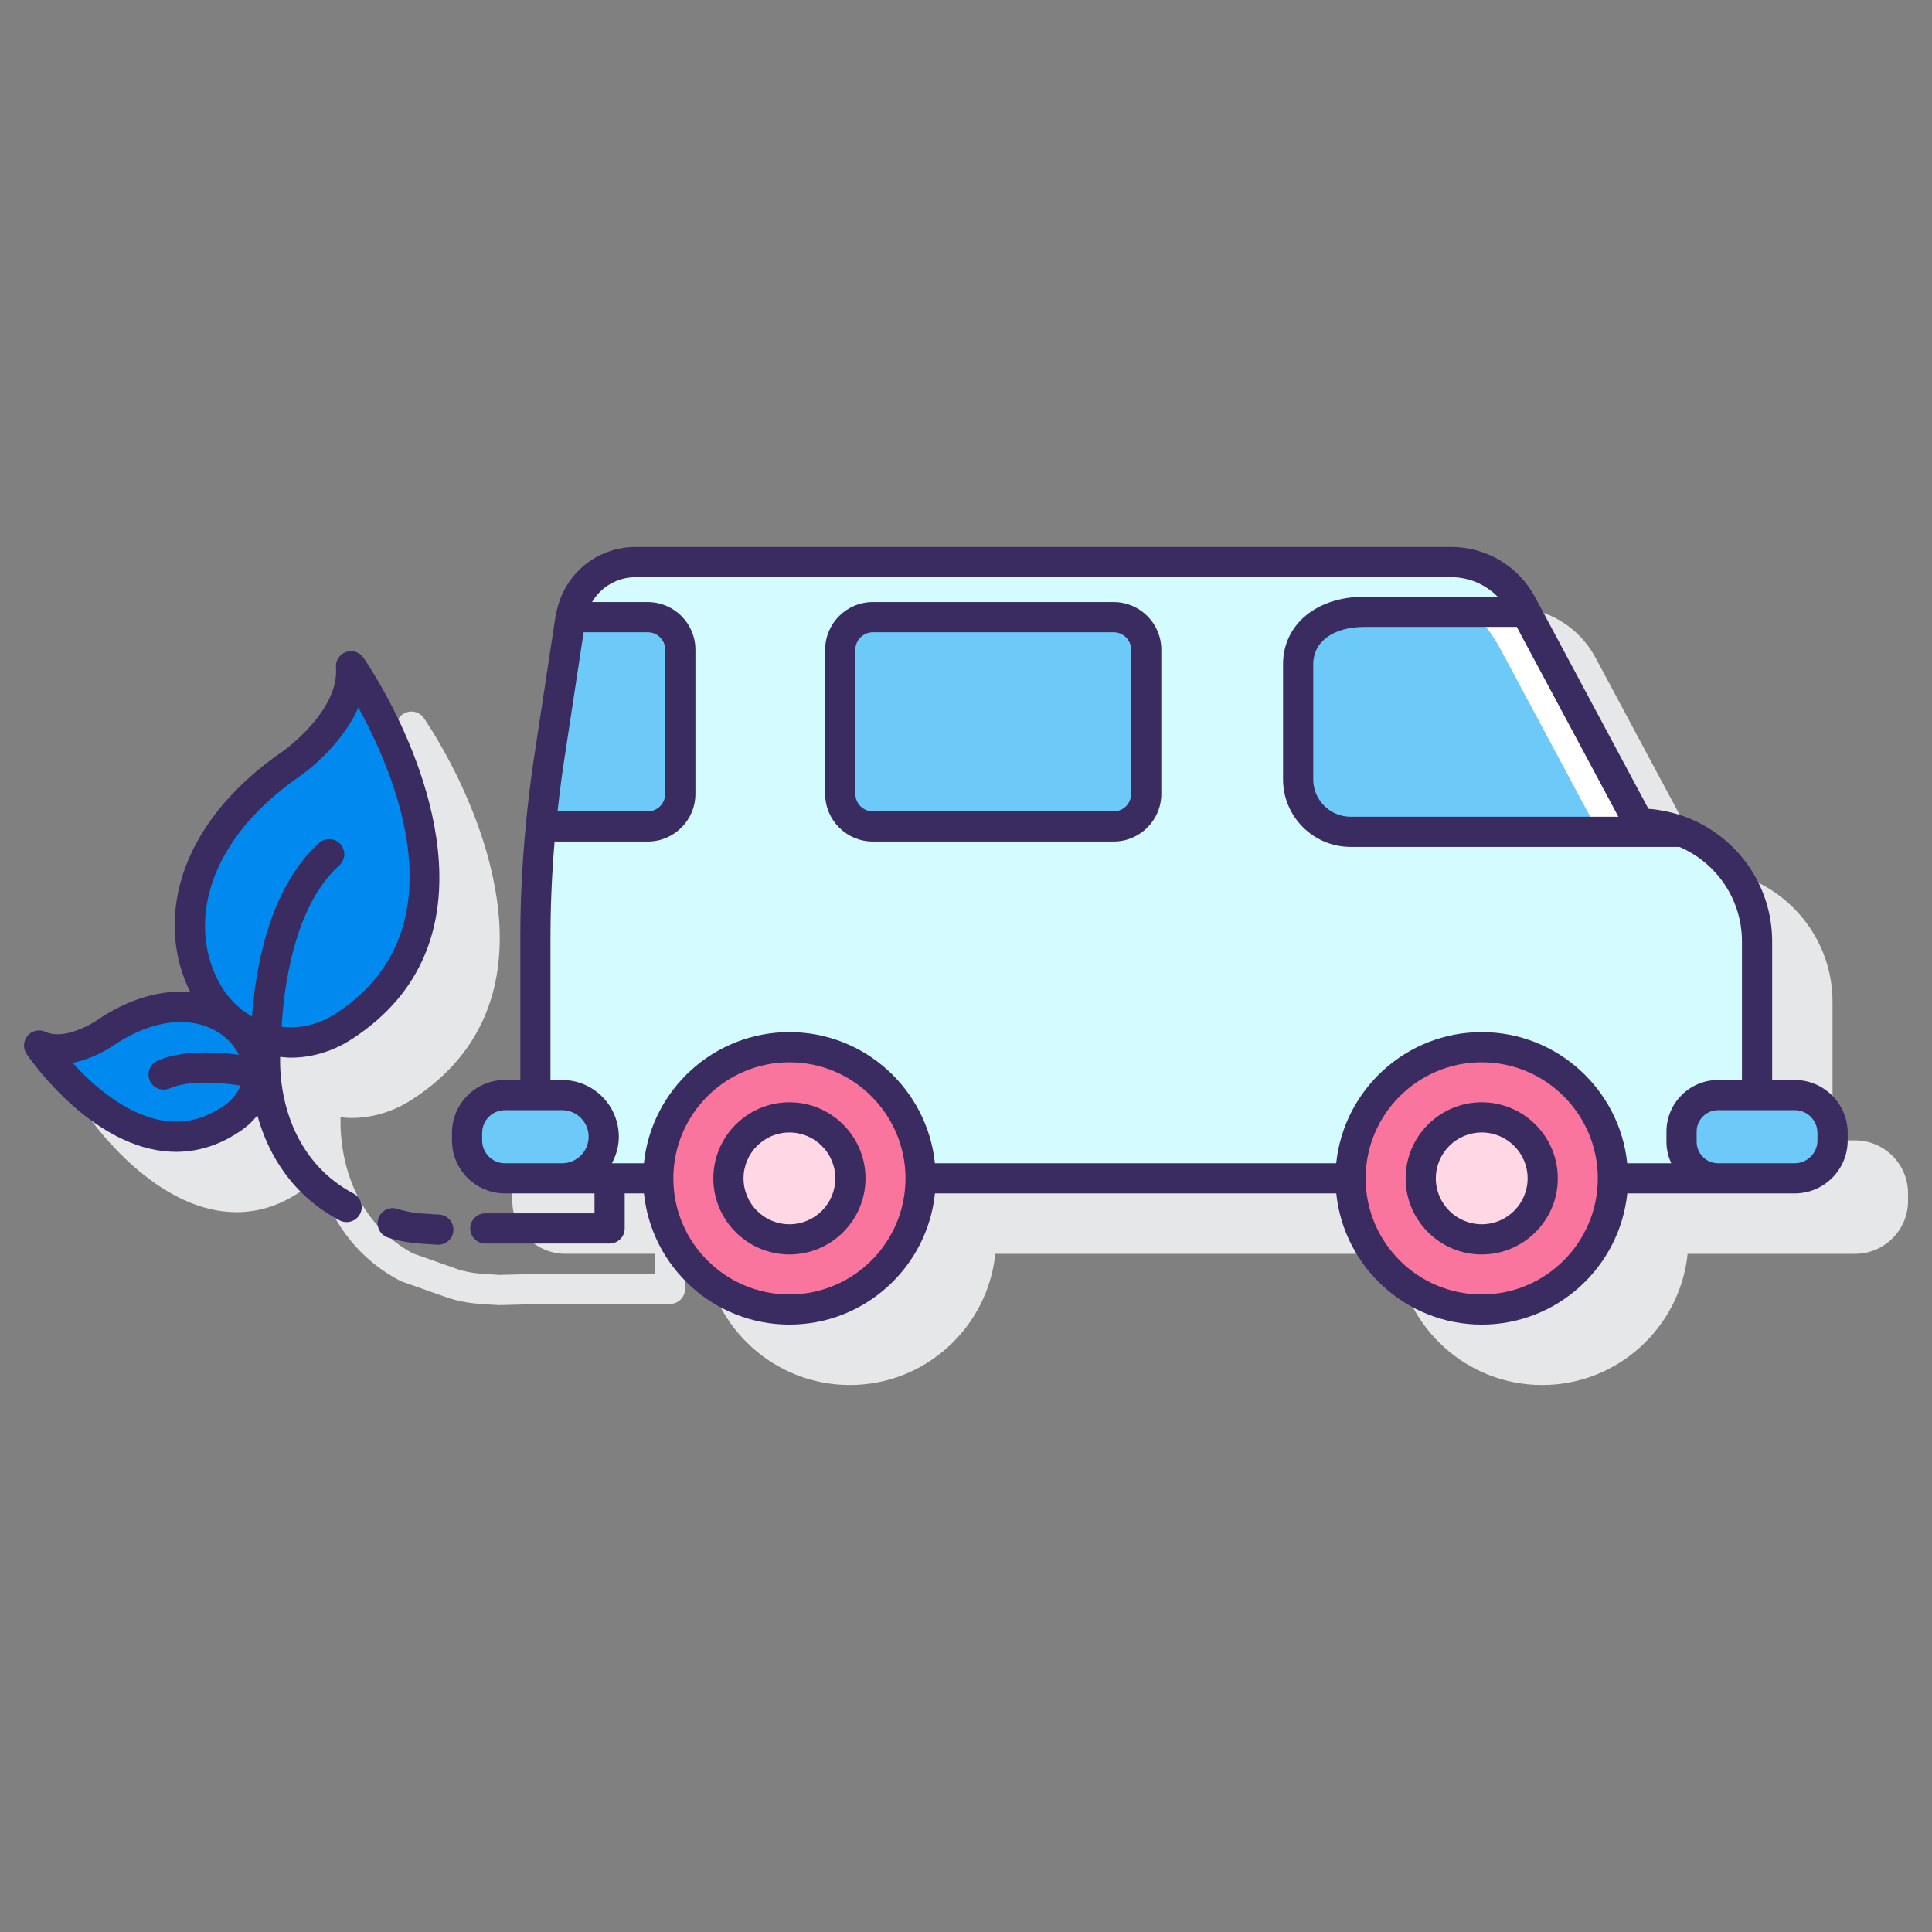 <?xml version="1.0" encoding="utf-8"?>
<!-- Generator: Adobe Illustrator 22.0.1, SVG Export Plug-In . SVG Version: 6.00 Build 0)  -->
<svg version="1.1" id="Layer_1" xmlns="http://www.w3.org/2000/svg" xmlns:xlink="http://www.w3.org/1999/xlink" x="0px" y="0px"
	 viewBox="0 0 128 128" style="enable-background:new 0 0 128 128;" xml:space="preserve">
<rect x="0" y="0" width="128" height="128" fill="#808080" stroke="none"/>
<style type="text/css">
	.st0{fill:#263238;}
	.st1{fill:#E6E7E8;}
	.st2{fill:#FFD7E5;}
	.st3{fill:#0089EF;}
	.st4{fill:#6DC9F7;}
	.st5{fill:#FA759E;}
	.st6{fill:#FFFFFF;}
	.st7{fill:#3A2C60;}
	.st8{fill:#D4FBFF;}
</style>
<g>
	<path class="st1" d="M122.903,75.551h-1.493v-9.177c0-3.717-2.317-6.897-5.58-8.189c-0.003-0.001-0.005-0.004-0.008-0.005
		c-0.004-0.002-0.008-0.002-0.012-0.004c-0.389-0.153-0.793-0.276-1.207-0.373c-0.055-0.013-0.11-0.024-0.165-0.036
		c-0.401-0.086-0.809-0.154-1.229-0.182l-7.507-14.021c-1.1-2.051-3.228-3.326-5.554-3.326h-54.03c-2.609,0-4.784,1.831-5.264,4.374
		c-0.003,0.013-0.01,0.021-0.012,0.034c-0.012,0.04-0.028,0.116-0.034,0.157l-2.325,15.294c-0.008,0.05-0.012,0.1-0.012,0.15v15.302
		h-1.019c-1.935,0-3.509,1.574-3.509,3.509v0.5c0,1.935,1.574,3.509,3.509,3.509h2.019h1.768h2.146v1.32h-7.234
		c-0.008,0-0.017,0-0.025,0l-3.022,0.08l-0.454-0.028c-0.922-0.055-1.479-0.088-2.3-0.341l-2.981-1.052
		c-3.679-1.976-4.874-5.875-4.81-9.028c0.238,0.024,0.476,0.051,0.714,0.051c1.405,0,2.804-0.423,4.071-1.25l-0.001,0
		c9.543-6.222,4.915-17.667,2.481-22.3c-0.94-1.788-1.717-2.906-1.749-2.953c-0.259-0.371-0.734-0.521-1.158-0.369
		c-0.426,0.153-0.695,0.572-0.659,1.022c0.231,2.84-3.391,5.458-3.412,5.474c-7.448,5.091-8.446,11.631-6.241,16.032
		c-1.84-0.164-4.01,0.363-6.328,1.959c-0.511,0.338-2.202,1.186-3.254,0.678c-0.405-0.195-0.895-0.095-1.19,0.247
		s-0.326,0.839-0.073,1.214c0.151,0.225,3.768,5.508,8.59,6.368c0.445,0.079,0.886,0.119,1.321,0.119
		c1.56,0,3.052-0.508,4.451-1.516c0.365-0.263,0.662-0.571,0.928-0.897c0.747,2.707,2.408,5.351,5.449,6.954
		c0.043,0.022,0.087,0.042,0.133,0.058l3.09,1.09c1.089,0.336,1.848,0.381,2.809,0.439l0.533,0.029l3.094-0.078h8.229
		c0.553,0,1-0.448,1-1v-2.32h1.276c0.502,4.876,4.634,8.691,9.64,8.691s9.137-3.815,9.639-8.691h26.588
		c0.502,4.876,4.634,8.691,9.64,8.691s9.137-3.815,9.64-8.691h6.022h2.58h2.493c1.935,0,3.509-1.574,3.509-3.509v-0.5
		C126.412,77.126,124.838,75.551,122.903,75.551z"/>
	<g>
		<g>
			<g>
				<g>
					<g>
						<path class="st8" d="M111.407,75.647v-0.673c0-1.338,1.085-2.423,2.423-2.423h2.58V62.374c0-4.313-3.496-7.81-7.81-7.81
							l-7.779-14.527c-0.922-1.723-2.718-2.798-4.672-2.798H79.978H42.119c-2.161,0-3.998,1.579-4.323,3.715l-1.457,9.582
							c-0.578,3.803-0.868,7.645-0.868,11.491v10.523h1.768c1.524,0,2.759,1.235,2.759,2.759s-1.235,2.759-2.759,2.759h6.371
							c0-4.8,3.891-8.691,8.691-8.691c4.8,0,8.691,3.891,8.691,8.691h18.985h9.499c0-4.8,3.891-8.691,8.691-8.691
							c4.8,0,8.691,3.891,8.691,8.691h1.741h5.23C112.492,78.07,111.407,76.985,111.407,75.647z"/>
						<path class="st4" d="M118.903,78.07h-5.073c-1.338,0-2.423-1.085-2.423-2.423v-0.673c0-1.338,1.085-2.423,2.423-2.423h5.073
							c1.386,0,2.509,1.123,2.509,2.509v0.5C121.412,76.946,120.289,78.07,118.903,78.07z"/>
						<path class="st4" d="M33.454,78.07h3.786c1.524,0,2.759-1.235,2.759-2.759v0c0-1.524-1.235-2.759-2.759-2.759h-3.786
							c-1.386,0-2.509,1.123-2.509,2.509v0.5C30.944,76.946,32.068,78.07,33.454,78.07z"/>
						<circle class="st5" cx="52.301" cy="78.07" r="8.691"/>
						<circle class="st5" cx="98.168" cy="78.07" r="8.691"/>
						<circle class="st2" cx="98.168" cy="78.07" r="4.041"/>
						<circle class="st2" cx="52.301" cy="78.07" r="4.041"/>
					</g>
					<path class="st6" d="M108.6,54.564c0,0-7.296-13.298-8.014-14.03H89.484c-1.922,0-3.479,1.558-3.479,3.479v7.618
						c0,1.922,1.558,3.479,3.479,3.479h21.972C110.571,54.762,109.609,54.564,108.6,54.564z"/>
					<path class="st4" d="M99.425,43.033c-0.498-0.93-1.121-1.767-1.839-2.499h-8.102c-1.922,0-3.479,1.558-3.479,3.479v7.618
						c0,1.922,1.558,3.479,3.479,3.479h18.972c-0.885-0.349-1.847-0.547-2.856-0.547L99.425,43.033z"/>
				</g>
			</g>
		</g>
		<path class="st4" d="M57.826,54.754h15.958c1.191,0,2.157-0.966,2.157-2.157v-9.553c0-1.191-0.966-2.157-2.157-2.157H57.826
			c-1.191,0-2.157,0.966-2.157,2.157v9.553C55.669,53.789,56.635,54.754,57.826,54.754z"/>
		<path class="st4" d="M35.832,54.754h7.084c1.191,0,2.157-0.966,2.157-2.157v-9.553c0-1.191-0.965-2.157-2.157-2.157h-5.103
			c-0.004,0.023-0.013,0.043-0.016,0.066L36.34,50.54C36.127,51.94,35.967,53.346,35.832,54.754z"/>
		<g>
			<path class="st3" d="M22.799,67.986c-3.155,2.057-6.878,1.045-8.78-1.798c-2.469-3.691-2.352-10.374,5.392-15.665
				c0,0,4.124-2.928,3.846-6.38C23.257,44.143,34.533,60.333,22.799,67.986z"/>
			<path class="st3" d="M15.538,73.984c1.766-1.272,1.996-3.49,0.859-5.108c-1.476-2.1-5.103-3.429-9.568-0.355
				c0,0-2.437,1.614-4.24,0.745C2.588,69.265,8.968,78.716,15.538,73.984z"/>
			<g>
				<path class="st7" d="M118.903,71.551h-1.493v-9.177c0-3.717-2.318-6.899-5.581-8.19c-0.002-0.001-0.004-0.003-0.006-0.004
					c-0.003-0.001-0.007-0.002-0.01-0.003c-0.391-0.154-0.795-0.277-1.21-0.374c-0.053-0.013-0.107-0.023-0.161-0.035
					c-0.402-0.086-0.81-0.154-1.23-0.183l-7.508-14.021c-1.1-2.051-3.228-3.326-5.554-3.326h-54.03
					c-2.607,0-4.781,1.829-5.263,4.369c-0.003,0.013-0.011,0.023-0.014,0.037c-0.011,0.041-0.028,0.117-0.034,0.159l-1.457,9.582
					c-0.002,0.015-0.004,0.029-0.006,0.044c-0.109,0.717-0.207,1.465-0.3,2.263c-0.077,0.636-0.142,1.274-0.203,1.912
					c-0.002,0.018-0.004,0.035-0.005,0.053c0,0.001,0,0.001,0,0.002c-0.234,2.451-0.365,4.914-0.365,7.367v9.523h-1.019
					c-1.935,0-3.509,1.574-3.509,3.509v0.5c0,1.935,1.574,3.509,3.509,3.509h2.019h1.769h2.146v1.32h-7.234c-0.553,0-1,0.448-1,1
					s0.447,1,1,1h8.234c0.553,0,1-0.448,1-1v-2.32h1.276c0.502,4.876,4.634,8.691,9.64,8.691s9.137-3.816,9.639-8.691h26.588
					c0.502,4.876,4.634,8.691,9.64,8.691s9.137-3.816,9.64-8.691h6.022h2.58h2.493c1.935,0,3.509-1.574,3.509-3.509v-0.5
					C122.412,73.125,120.838,71.551,118.903,71.551z M107.223,54.111H89.484c-1.367,0-2.479-1.112-2.479-2.479v-7.618
					c0-1.506,1.331-2.479,3.391-2.479h10.093l4.546,8.49L107.223,54.111z M37.057,52.735c0.082-0.66,0.163-1.32,0.262-1.975
					c0.003-0.023,0.006-0.047,0.01-0.07l1.338-8.802h4.25c0.638,0,1.156,0.519,1.156,1.156v9.553c0,0.638-0.519,1.157-1.156,1.157
					h-5.979C36.976,53.396,37.017,53.07,37.057,52.735z M36.472,62.028c0-2.088,0.096-4.185,0.271-6.273h6.174
					c1.74,0,3.156-1.416,3.156-3.157v-9.553c0-1.74-1.416-3.156-3.156-3.156h-3.694c0.59-0.999,1.666-1.649,2.897-1.649h54.03
					c1.176,0,2.276,0.479,3.073,1.295h-8.827c-3.174,0-5.391,1.842-5.391,4.479v7.618c0,2.47,2.01,4.479,4.479,4.479h21.786
					c2.431,1.04,4.14,3.456,4.14,6.263v9.177h-1.58c-1.888,0-3.423,1.536-3.423,3.423v0.673c0,0.509,0.119,0.988,0.319,1.423h-2.919
					c-0.502-4.876-4.634-8.691-9.64-8.691s-9.137,3.815-9.64,8.691H61.94c-0.502-4.876-4.633-8.691-9.639-8.691
					s-9.137,3.815-9.64,8.691h-2.121c0.282-0.527,0.458-1.12,0.458-1.759c0-2.073-1.687-3.759-3.759-3.759h-0.769V62.028z
					 M31.944,75.56v-0.5c0-0.832,0.677-1.509,1.509-1.509h3.787c0.97,0,1.759,0.789,1.759,1.759S38.21,77.07,37.24,77.07h-3.787
					C32.621,77.07,31.944,76.393,31.944,75.56z M52.302,85.761c-4.241,0-7.691-3.45-7.691-7.691c0-4.241,3.45-7.691,7.691-7.691
					c4.24,0,7.69,3.45,7.69,7.691C59.992,82.311,56.542,85.761,52.302,85.761z M98.168,85.761c-4.241,0-7.691-3.45-7.691-7.691
					c0-4.241,3.45-7.691,7.691-7.691s7.691,3.45,7.691,7.691C105.859,82.311,102.409,85.761,98.168,85.761z M120.412,75.56
					c0,0.832-0.677,1.509-1.509,1.509h-5.073c-0.784,0-1.423-0.638-1.423-1.423v-0.673c0-0.785,0.639-1.423,1.423-1.423h5.073
					c0.832,0,1.509,0.677,1.509,1.509V75.56z"/>
				<path class="st7" d="M98.168,73.029c-2.779,0-5.041,2.261-5.041,5.041c0,2.78,2.262,5.041,5.041,5.041s5.041-2.261,5.041-5.041
					C103.209,75.29,100.947,73.029,98.168,73.029z M98.168,81.111c-1.677,0-3.041-1.364-3.041-3.041s1.364-3.041,3.041-3.041
					s3.041,1.364,3.041,3.041S99.845,81.111,98.168,81.111z"/>
				<path class="st7" d="M52.302,73.029c-2.779,0-5.041,2.261-5.041,5.041c0,2.78,2.262,5.041,5.041,5.041s5.04-2.261,5.04-5.041
					C57.342,75.29,55.081,73.029,52.302,73.029z M52.302,81.111c-1.677,0-3.041-1.364-3.041-3.041s1.364-3.041,3.041-3.041
					s3.04,1.364,3.04,3.041S53.979,81.111,52.302,81.111z"/>
				<path class="st7" d="M57.826,55.754h15.958c1.74,0,3.156-1.416,3.156-3.157v-9.553c0-1.74-1.416-3.156-3.156-3.156H57.826
					c-1.741,0-3.157,1.416-3.157,3.156v9.553C54.669,54.338,56.085,55.754,57.826,55.754z M56.669,43.045
					c0-0.638,0.52-1.156,1.157-1.156h15.958c0.638,0,1.156,0.519,1.156,1.156v9.553c0,0.638-0.519,1.157-1.156,1.157H57.826
					c-0.638,0-1.157-0.519-1.157-1.157V43.045z"/>
				<path class="st7" d="M29.105,80.47l-0.454-0.028c-0.923-0.055-1.479-0.088-2.339-0.354c-0.531-0.165-1.088,0.133-1.251,0.661
					c-0.162,0.527,0.134,1.087,0.661,1.25c1.089,0.336,1.849,0.381,2.81,0.439l0.442,0.027c0.022,0.001,0.045,0.002,0.066,0.002
					c0.522,0,0.963-0.406,0.997-0.935C30.073,80.982,29.655,80.506,29.105,80.47z"/>
				<path class="st7" d="M23.431,79.082c-3.728-1.965-4.937-5.89-4.872-9.061c0.238,0.024,0.475,0.051,0.713,0.051
					c1.405,0,2.804-0.423,4.071-1.25c9.543-6.222,4.915-17.668,2.481-22.301c-0.94-1.788-1.717-2.906-1.749-2.953
					c-0.259-0.37-0.735-0.522-1.158-0.369c-0.426,0.153-0.695,0.572-0.659,1.022c0.231,2.84-3.391,5.458-3.412,5.474
					c-7.448,5.091-8.446,11.631-6.241,16.032c-1.84-0.164-4.009,0.363-6.326,1.958c-0.551,0.36-2.208,1.184-3.256,0.68
					c-0.407-0.195-0.895-0.095-1.191,0.247c-0.295,0.342-0.325,0.839-0.072,1.214c0.151,0.225,3.768,5.508,8.59,6.367
					c0.445,0.079,0.886,0.119,1.321,0.119c1.559,0,3.052-0.508,4.451-1.516c0.365-0.263,0.662-0.571,0.928-0.897
					c0.747,2.707,2.408,5.351,5.449,6.954c0.148,0.078,0.308,0.115,0.465,0.115c0.359,0,0.706-0.194,0.886-0.534
					C24.107,79.945,23.92,79.34,23.431,79.082z M19.988,51.337c0.141-0.1,2.641-1.898,3.753-4.465
					c0.102,0.184,0.206,0.378,0.313,0.581c2.706,5.152,6.07,14.562-1.803,19.694c0,0,0,0,0,0c-1.121,0.73-2.371,1.026-3.592,0.878
					c0.112-2.125,0.702-7.901,3.816-10.685c0.412-0.368,0.447-1,0.08-1.412c-0.369-0.412-1.002-0.447-1.412-0.079
					c-3.443,3.077-4.257,8.791-4.449,11.501c-0.72-0.419-1.36-0.995-1.846-1.718C12.466,62.069,13.054,56.078,19.988,51.337z
					 M14.953,73.172C14.953,73.172,14.953,73.172,14.953,73.172c-1.353,0.974-2.744,1.319-4.248,1.052
					c-2.417-0.428-4.57-2.348-5.898-3.804c1.321-0.265,2.397-0.949,2.589-1.076c3.755-2.584,6.873-1.756,8.183,0.106
					c0.096,0.137,0.18,0.283,0.251,0.435c-1.446-0.196-3.739-0.335-5.393,0.391c-0.506,0.222-0.735,0.813-0.513,1.318
					c0.164,0.375,0.531,0.598,0.916,0.598c0.134,0,0.271-0.027,0.401-0.085c1.278-0.561,3.387-0.392,4.69-0.186
					C15.76,72.38,15.45,72.814,14.953,73.172z"/>
			</g>
		</g>
	</g>
</g>
</svg>
